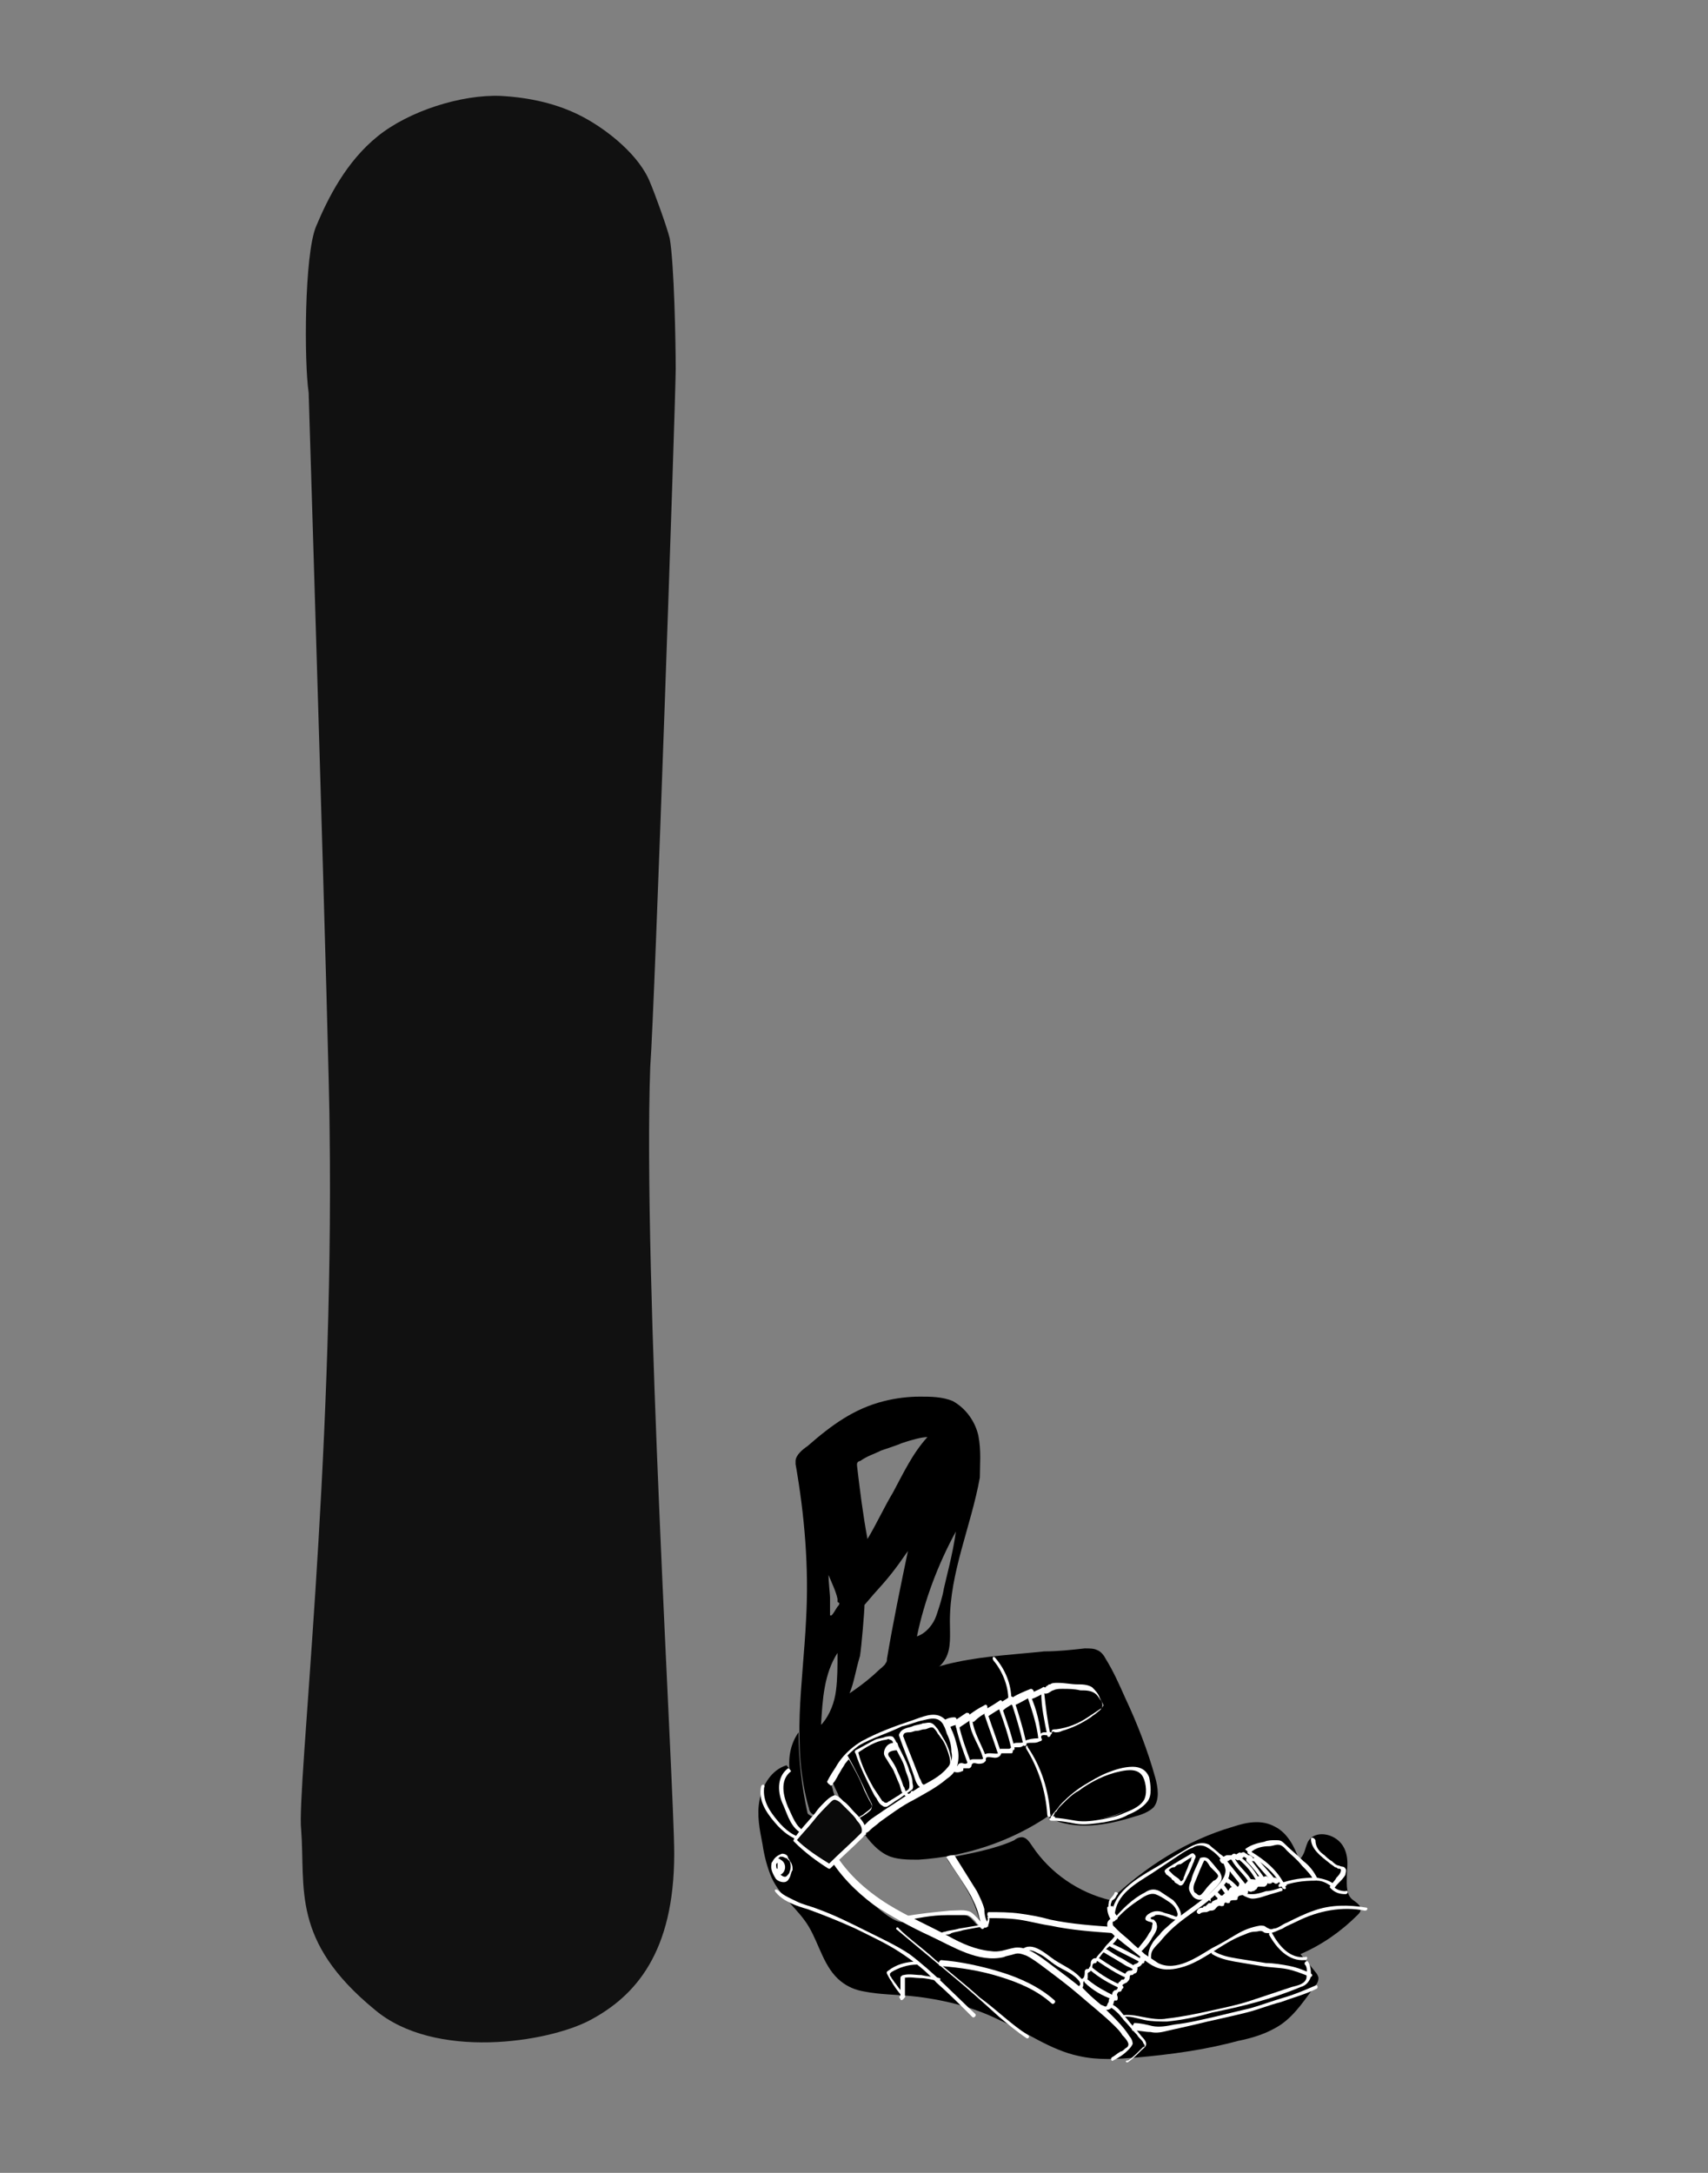 <?xml version="1.0" encoding="utf-8"?>
<!-- Generator: Adobe Illustrator 27.8.0, SVG Export Plug-In . SVG Version: 6.00 Build 0)  -->
<svg version="1.1" xmlns="http://www.w3.org/2000/svg" xmlns:xlink="http://www.w3.org/1999/xlink" x="0px" y="0px"
	 viewBox="0 0 114 145" style="enable-background:new 0 0 114 145;" xml:space="preserve">
<rect x="0" y="0" width="114" height="145" fill="#808080" stroke="none"/>
<style type="text/css">
	.st0{fill:#FFFFFF;}
	.st1{fill:#0F0F0F;}
	.st2{fill:#0E0E0E;}
	.st3{fill:none;stroke:#FFFFFF;stroke-width:1.5;stroke-miterlimit:10;}
	.st4{fill:#111111;}
	.st5{fill:none;stroke:#FFFFFF;stroke-width:0.5;stroke-miterlimit:10;}
	.st6{fill:#FFFDFD;}
	.st7{fill:none;stroke:#FFFFFF;stroke-miterlimit:10;}
	.st8{fill:none;stroke:#0A0A0A;stroke-miterlimit:10;}
	.st9{fill:#0A0A0A;}
	.st10{stroke:#FFFFFF;stroke-miterlimit:10;}
	.st11{display:none;}
	.st12{fill:#145178;}
	.st13{fill:#111110;}
	.st14{fill:#FFFFFD;}
	.st15{fill:#282525;}
	.st16{fill:#262626;}
</style>
<g id="RANDO">
	<g id="Calque_16">
	</g>
	<g id="Calque_14">
	</g>
	<g id="Calque_15">
	</g>
</g>
<g id="SKI_ALPIN">
</g>
<g id="SNOW">
	<g id="Calque_9">
	</g>
	<g id="Calque_12">
	</g>
	<g id="Calque_10">
	</g>
	<g>
		<path class="st4" d="M45.1,24.6c0-1.7-0.1-7-0.4-8.7c-0.2-0.8-1-3-1.3-3.7c-0.7-1.8-2.8-3.5-4.5-4.4c-1.7-0.9-3.6-1.3-5.5-1.4
			c-2.6-0.1-6.1,1-8.2,2.7c-2.1,1.7-3.3,4.1-4.1,6c-0.8,1.9-0.8,9.1-0.5,11.1c0,0,1.4,45.1,1.4,49.2c0.3,22.5-2.2,44-1.9,46.7
			c0.3,3.9-0.7,7.4,4.9,12c4,3.4,11.6,2.2,14.4,0.7c3-1.6,5.6-4.5,5.6-11.1c0-4.4-2.1-38.7-1.6-52.5C43.7,67.3,45.1,26.5,45.1,24.6z
			"/>
	</g>
	<g>
		<path d="M65.3,95.8c-0.2-0.9-0.8-1.8-1.7-2.3c-0.7-0.3-1.5-0.3-2.2-0.3c-0.8,0-1.6,0.1-2.4,0.3c-2,0.5-3.5,1.6-5.1,3
			c-0.3,0.2-0.8,0.6-0.8,1v0.2c0.6,3.4,0.9,6.9,0.7,10.4c-0.2,4.2-1,8.5,0.2,12.6c0,0.1,0.1,0.3,0.3,0.4c0.1,0,0.2,0,0.3-0.1
			c0.4-0.4,0.7-0.6,1-0.9c0.2-0.3,0.1-0.2,0-0.6c0-0.1-0.1-0.3-0.1-0.4c0-0.2,0.2-0.3,0.4-0.4c0.2-0.2,0.1-0.5,0.1-0.8
			c0.1-0.6,0.7-0.9,1.1-1.3c0.9-0.9,2.2-2.8,2.7-3.2c0.6-0.5,0.8-0.9,1.5-1.3c0.7-0.4,1.4-0.7,1.8-1.4c0.4-0.7,0.3-1.6,0.3-2.5
			c0-3.3,1.4-6.3,2-9.6C65.4,97.8,65.5,96.8,65.3,95.8z M55.8,112.8c-0.1,0.8-0.4,1.6-0.9,2.2l-0.1,0.1c0.1-1.7,0.2-3.4,1.1-4.8
			C55.9,111.2,55.9,112,55.8,112.8z M56,107.1c-0.2,0.2-0.3,0.5-0.5,0.7l-0.1,0c0-0.6,0-0.8,0-1.2c0-0.2-0.1-1-0.1-1.5
			c0.2,0.5,0.5,1.1,0.6,1.6c0,0.1,0,0.1,0,0.2C56.1,107,56,107,56,107.1z M57.2,97.7c0-0.1,0.1-0.2,0.2-0.2c0.6-0.4,0.8-0.4,1.4-0.7
			c0.3-0.1,1.2-0.4,1.4-0.5c0.6-0.2,1.3-0.4,1.7-0.4c-1,1.1-1.6,2.4-2.3,3.7c-0.6,1-1.1,2.1-1.7,3.1c-0.3-1.6-0.5-3.2-0.7-4.9
			C57.2,97.8,57.2,97.8,57.2,97.7z M59.2,110.7c0,0.1,0,0.2-0.1,0.3c0,0.1-0.4,0.4-0.5,0.5c-0.3,0.3-1,0.9-1.9,1.5
			c0.3-0.7,0.4-1.5,0.7-2.5c0.1-0.6,0.3-3,0.3-3.4l0.6-0.7c1-1.1,1.4-1.6,2.3-2.9C60.1,105.9,59.6,108.3,59.2,110.7z M63,106
			c-0.1,0.6-0.3,1.2-0.5,1.8c-0.2,0.6-0.7,1.2-1.3,1.4c0.5-2.4,1.4-4.8,2.6-7C63.6,103.7,63.1,105.5,63,106z"/>
	</g>
	<g>
		<path d="M53.3,115.6c-0.5,0.7-0.7,1.6-0.6,2.5c0,0.1,0,0.2,0,0.3c0,0.1,0,0.2-0.1,0.3c-0.3,0.9,0,1.9,0.5,2.7
			c0.1,0.2,0.3,0.8,0.5,0.8c0.2,0,1-0.5,1-0.7s-0.6-0.3-0.7-0.5C53.5,119.2,53.3,117.3,53.3,115.6"/>
	</g>
	<g>
		<path d="M55.6,119c0.2,0.5,0.3,0.6,0.4,0.9c0.1,0.1,1.2,1.7,1.3,1.9c0.5,0.8,1.1,1.6,1.9,2c0.6,0.3,1.4,0.3,2.1,0.3
			c3.1-0.2,6.2-1.2,8.8-3c1.2-0.9,2.4-1.9,3.7-2.6c0.6-0.3,1.3-0.5,1.9-0.2c0.5,0.4,0.6,1.2,0.2,1.8s-1,0.9-1.6,1.1
			c-1.1,0.3-2.4,0.3-3.5,0c-0.3-0.1-0.6-0.1-0.8,0.1c1.8,0.9,3.9,0.5,5.8-0.1c0.4-0.1,0.9-0.3,1.2-0.6c0.4-0.5,0.3-1.3,0.1-2
			c-0.5-1.8-1.2-3.6-2-5.3c-0.4-0.9-0.8-1.8-1.3-2.6c-0.1-0.2-0.3-0.5-0.6-0.6c-0.2-0.1-0.5-0.1-0.8-0.1c-0.9,0.1-1.8,0.2-2.7,0.2
			c-1.9,0.2-3.9,0.3-5.8,0.7c-1,0.2-2,0.5-2.9,1c-0.8,0.5-1.4,1.1-2.1,1.8c-0.6,0.6-1.1,1.2-1.6,1.9c-0.2,0.3-0.4,0.7-0.6,0.9
			c-0.2,0.2-0.3,0.2-0.4,0.3c-0.2,0.2-0.6,0.4-0.7,0.7c-0.2,0.5-0.5,1.4-0.7,1.9"/>
	</g>
	<path class="st0" d="M55.6,119c0.1-1,0.9-1.9,1.7-2.5c0.5-0.3,1-0.5,1.5-0.7c0.5-0.2,1-0.4,1.4-0.6c0.5-0.1,0.9-0.3,1.4-0.4
		c0.4-0.1,0.8-0.2,1.1,0c0.3,0.2,0.4,0.6,0.5,0.9c0.2,0.4,0.3,0.8,0.3,1.2c0.1,0.4,0,0.8-0.3,1.1c-0.5,0.6-1.2,0.9-1.9,1.3
		c-0.8,0.5-1.5,1-2.3,1.5c-0.4,0.3-0.8,0.5-1.1,0.8c-0.1,0.1-0.1,0.1-0.2,0.2c-0.1,0.1-0.2,0.1-0.3,0c-0.2-0.1-0.3-0.3-0.4-0.5
		c0,0.1,0,0.1,0,0.2c0.4-0.2,0.8-0.4,1.1-0.7c0.1-0.1,0.1-0.3,0.1-0.4c-0.1-0.2-0.2-0.4-0.3-0.6c-0.4-0.9-0.8-1.7-1.3-2.6
		c0,0-0.1-0.1-0.1-0.1c-0.3,0.1-0.5,0.5-0.7,0.8c-0.2,0.3-0.4,0.6-0.6,1C55.3,119.1,55.5,119.2,55.6,119c0.2-0.2,0.3-0.5,0.5-0.8
		c0.1-0.2,0.2-0.3,0.3-0.5c0.1-0.1,0.2-0.3,0.3-0.3c0,0-0.1,0-0.1-0.1c0.4,0.7,0.8,1.4,1.1,2.2c0.1,0.2,0.2,0.4,0.3,0.6
		c0.1,0.2,0.3,0.4,0.1,0.6c-0.1,0.1-0.4,0.3-0.5,0.4c-0.2,0.1-0.3,0.2-0.5,0.3c-0.1,0-0.1,0.1,0,0.2c0.1,0.2,0.2,0.3,0.3,0.4
		c0.1,0.1,0.2,0.2,0.4,0.3c0.1,0,0.2-0.1,0.3-0.2c0.2-0.2,0.4-0.3,0.6-0.5c0.7-0.5,1.5-1.1,2.3-1.5c0.7-0.4,1.5-0.8,2.2-1.4
		c0.3-0.2,0.6-0.5,0.7-0.9c0.1-0.4,0.1-0.8,0-1.2c-0.1-0.4-0.2-0.8-0.4-1.2c-0.1-0.3-0.3-0.6-0.6-0.8c-0.6-0.4-1.4,0-2,0.2
		c-1.2,0.4-2.3,0.8-3.4,1.4c-1,0.6-1.9,1.6-2.1,2.8C55.3,119.2,55.6,119.2,55.6,119L55.6,119z"/>
	<path class="st0" d="M57.1,117c0.3,0.9,0.7,1.7,1.1,2.5c0.1,0.2,0.2,0.4,0.3,0.5c0.1,0.2,0.2,0.4,0.4,0.5c0.1,0.1,0.3,0.1,0.4,0
		c0.2-0.1,0.4-0.3,0.6-0.4c0.2-0.1,0.4-0.3,0.6-0.4c0.1-0.1,0.3-0.2,0.4-0.3c0.1-0.2,0-0.3,0-0.5c0-0.2-0.1-0.5-0.2-0.7
		c-0.1-0.4-0.3-0.8-0.5-1.2c-0.1-0.2-0.2-0.4-0.3-0.6c-0.1-0.2-0.2-0.4-0.3-0.5c-0.2-0.1-0.4,0-0.5,0c-0.2,0.1-0.5,0.1-0.7,0.2
		c-0.4,0.2-0.9,0.5-1.3,0.7c-0.1,0.1,0,0.3,0.1,0.2c0.6-0.4,1.2-0.8,1.9-0.9c0.1,0,0.2-0.1,0.3,0c0.1,0,0.2,0.1,0.2,0.2
		c0.1,0.2,0.2,0.4,0.3,0.6c0.2,0.4,0.4,0.7,0.5,1.1c0.1,0.4,0.3,0.7,0.3,1.1c0,0.2,0,0.3-0.2,0.4c-0.2,0.1-0.4,0.2-0.5,0.3
		c-0.2,0.1-0.3,0.2-0.5,0.3c-0.1,0.1-0.2,0.1-0.3,0.2c-0.1,0-0.1,0-0.1,0c-0.1,0-0.1-0.1-0.2-0.1c-0.2-0.3-0.4-0.6-0.6-0.9
		c-0.4-0.7-0.8-1.5-1-2.3C57.3,116.8,57.1,116.9,57.1,117L57.1,117z"/>
	<path class="st0" d="M60,115.8c0.3,0.9,0.7,1.8,1,2.7c0.1,0.3,0.2,0.7,0.5,0.8c0.2,0,0.3-0.1,0.5-0.1c0.2-0.1,0.4-0.2,0.6-0.3
		c0.3-0.2,0.6-0.5,0.8-0.8c0.2-0.3,0.1-0.7,0-1.1c-0.1-0.4-0.3-0.8-0.5-1.1c-0.1-0.2-0.2-0.3-0.3-0.5c-0.1-0.1-0.2-0.3-0.4-0.4
		c-0.2-0.1-0.4,0-0.6,0c-0.2,0.1-0.5,0.1-0.7,0.2C60.7,115.3,60.1,115.3,60,115.8c0,0.1,0.2,0.1,0.3,0c0-0.2,0.3-0.2,0.4-0.2
		c0.2,0,0.3-0.1,0.5-0.1c0.2,0,0.3-0.1,0.5-0.1c0.2,0,0.4-0.2,0.6-0.1c0.1,0.1,0.2,0.2,0.3,0.4c0.1,0.1,0.2,0.3,0.3,0.4
		c0.2,0.3,0.3,0.6,0.4,0.9c0.1,0.3,0.2,0.7,0,1c-0.2,0.3-0.5,0.5-0.7,0.7c-0.1,0.1-0.2,0.2-0.4,0.2c-0.1,0.1-0.3,0.2-0.5,0.2
		c-0.2,0-0.2-0.3-0.3-0.4c-0.1-0.2-0.1-0.3-0.2-0.5c-0.3-0.8-0.6-1.5-0.9-2.3C60.2,115.6,60,115.6,60,115.8L60,115.8z"/>
	<path class="st0" d="M63.3,115.3c0.2-0.1,0.4-0.2,0.7-0.2c0-0.1-0.1-0.1-0.1-0.2c-0.1,0.1-0.1,0.2-0.1,0.3c0,0.1,0.1,0.2,0.2,0.1
		c0.3-0.2,0.6-0.4,0.9-0.6c-0.1,0-0.1,0-0.2-0.1c0,0.1,0,0.1,0.1,0.2c0,0.1,0.1,0.1,0.2,0.1c0.3-0.3,0.6-0.5,1-0.7
		c-0.1,0-0.1-0.1-0.2-0.1c0,0.1,0,0.2,0,0.3c0,0.1,0.1,0.2,0.2,0.1c0.3-0.2,0.6-0.4,1-0.6c-0.1,0-0.1-0.1-0.2-0.1c0,0.1,0,0.1,0,0.2
		c0,0.1,0.1,0.2,0.2,0.1c0.2-0.2,0.5-0.3,0.7-0.5c-0.1,0-0.1,0-0.2-0.1c0,0.1,0,0.1,0,0.2c0,0.1,0.1,0.1,0.2,0.1
		c0.5-0.2,0.9-0.5,1.4-0.7c-0.1-0.1-0.1-0.1-0.2-0.2c0,0.1-0.1,0.2-0.2,0.3c-0.1,0.1,0,0.3,0.1,0.2c0.3-0.1,0.7-0.3,1-0.5
		c0-0.1-0.1-0.1-0.1-0.2c-0.2,0.1-0.1,0.4,0.2,0.3c0.1,0,0.3-0.2,0.4-0.2c0.2-0.1,0.4-0.1,0.6-0.1c0.4,0,0.8,0,1.2,0.1
		c0.4,0,0.8,0,1.1,0.3c0.1,0.1,0.2,0.3,0.3,0.4c0,0.1,0.1,0.1,0.1,0.2c0.1,0.1,0,0.2-0.1,0.3c-0.3,0.2-0.6,0.4-0.9,0.6
		c-0.6,0.4-1.3,0.7-2.1,0.8c-0.1,0-0.3,0-0.3,0.1c0,0.1,0,0.1-0.2,0.1c-0.1,0-0.2,0-0.3,0c-0.3,0-0.4,0.3-0.3,0.6
		c0-0.1,0.1-0.1,0.1-0.2c-0.3,0-0.6,0-0.9,0.1c-0.1,0-0.2,0.1-0.2,0.1c-0.1,0.1-0.2,0.1-0.4,0.1c-0.2,0-0.4,0-0.5,0.2
		c0,0,0,0.1,0,0.1c-0.1,0.1-0.1,0.1-0.2,0.1c-0.2,0-0.3,0-0.5,0c-0.1,0-0.1,0.1-0.1,0.2c0.1,0.2-0.5,0.1-0.6,0.1
		c-0.1,0-0.3,0-0.4,0.1c-0.1,0.1,0,0.3-0.2,0.3c-0.1,0-0.3,0-0.5,0c-0.1,0-0.2,0-0.3,0.1c0,0-0.1,0.1-0.1,0.1
		c-0.1,0.1-0.1,0.1-0.2,0.1c-0.1,0-0.2-0.1-0.4,0c-0.1,0.1-0.1,0.2-0.1,0.3c0-0.1,0.1-0.1,0.1-0.2c-0.2,0.1-0.3,0.1-0.5,0
		c0,0.1,0,0.1,0.1,0.2C64.2,117.2,63.7,116.1,63.3,115.3c0,0,0,0.1,0,0.1C63.3,115.4,63.3,115.3,63.3,115.3c0.2-0.1,0-0.3-0.1-0.2
		c0,0-0.1,0.1-0.1,0.1c0,0,0,0.1,0,0.1c0.4,0.8,0.9,1.8,0.4,2.7c0,0.1,0,0.2,0.1,0.2c0.2,0.1,0.4,0.1,0.6,0c0.1,0,0.1-0.1,0.1-0.2
		c0,0,0.2,0,0.2,0c0.1,0,0.1,0,0.2,0c0.2-0.1,0.1-0.2,0.2-0.3c0.1-0.1,0.3,0,0.4,0c0.1,0,0.3,0,0.4-0.1c0,0,0.1-0.1,0.1-0.1
		c0-0.1,0-0.1,0-0.2c0.1-0.1,0.5,0,0.6,0c0.3,0,0.5-0.2,0.4-0.5c0,0.1-0.1,0.1-0.1,0.2c0.2,0,0.3,0,0.5,0c0.1,0,0.2,0,0.3,0
		c0.1,0,0.1-0.1,0.1-0.2c0-0.1,0-0.1,0.1-0.2c0.1,0,0.1,0,0.2,0c0.2,0,0.3,0,0.5-0.2c0.1-0.1,0.3-0.1,0.5-0.1c0.2,0,0.3,0,0.5-0.1
		c0.1,0,0.2-0.1,0.1-0.2c-0.1-0.3,0.3-0.2,0.4-0.2c0.1,0,0.2,0,0.3-0.1c0,0,0-0.1,0-0.1c0.1-0.1,0.2,0,0.2,0c0.2,0,0.3,0,0.5-0.1
		c0.7-0.2,1.3-0.5,1.9-0.9c0.1-0.1,0.3-0.2,0.4-0.3c0.1-0.1,0.3-0.2,0.3-0.3c0.2-0.2,0-0.5-0.1-0.7c-0.1-0.3-0.3-0.5-0.5-0.7
		c-0.3-0.2-0.7-0.2-1-0.2c-0.4,0-0.8-0.1-1.3-0.1c-0.2,0-0.4,0-0.5,0.1c-0.1,0-0.1,0-0.2,0.1c0,0-0.1,0-0.1,0.1c0,0,0,0-0.1,0
		c-0.1,0-0.1,0.1,0,0.2c0.1-0.1,0-0.3-0.1-0.2c-0.3,0.2-0.7,0.3-1,0.5c0,0.1,0.1,0.1,0.1,0.2c0.1-0.1,0.2-0.2,0.3-0.4
		c0-0.1-0.1-0.2-0.2-0.2c-0.5,0.2-1,0.4-1.4,0.7c0.1,0,0.1,0,0.2,0.1c0-0.1,0-0.1,0-0.2c0-0.1-0.1-0.1-0.2-0.1
		c-0.2,0.2-0.5,0.3-0.7,0.5c0.1,0,0.1,0.1,0.2,0.1c0-0.1,0-0.1,0-0.2c0-0.1-0.1-0.2-0.2-0.1c-0.3,0.2-0.6,0.4-1,0.6
		c0.1,0,0.1,0.1,0.2,0.1c0-0.1,0-0.2,0-0.3c0-0.1-0.1-0.2-0.2-0.1c-0.4,0.2-0.7,0.4-1.1,0.7c0.1,0,0.1,0,0.2,0.1
		c0-0.1,0-0.1-0.1-0.2c0-0.1-0.1-0.1-0.2-0.1c-0.3,0.2-0.6,0.4-0.9,0.6c0.1,0,0.1,0.1,0.2,0.1c0-0.1,0-0.1,0-0.2
		c0.1-0.1,0-0.2-0.1-0.2c-0.3,0-0.6,0.1-0.8,0.3C63,115.2,63.1,115.4,63.3,115.3L63.3,115.3z"/>
	<path class="st0" d="M66.3,110.8c0.6,0.7,1,1.7,1,2.6c0,0.2,0.2,0.2,0.2,0c0-1-0.4-2-1.1-2.8C66.3,110.5,66.2,110.6,66.3,110.8
		L66.3,110.8z"/>
	<path class="st0" d="M68.5,116.7c0.8,1.3,1.3,2.8,1.4,4.4c0,0.2,0.3,0.2,0.2,0c-0.1-1.6-0.6-3.2-1.5-4.5
		C68.6,116.4,68.4,116.5,68.5,116.7L68.5,116.7z"/>
	<g>
		<path d="M52.5,117.8c-1,0.3-1.6,1.3-1.8,2.3c-0.2,1,0,2,0.2,3c0.1,0.7,0.3,1.5,0.6,2.2c0.6,1.3,1.8,2.1,2.5,3.3
			c0.7,1.2,1,2.7,2.1,3.6c0.5,0.4,1,0.6,1.6,0.7c1,0.2,2.1,0.2,3.1,0.3c2,0.2,4.1,0.7,5.9,1.6c1.8,0.8,3.4,2,5.3,2.4
			c1.3,0.3,2.6,0.2,3.9,0.1c2.2-0.2,4.5-0.5,6.7-1.1c1-0.2,2-0.5,2.9-1.1c1-0.7,1.6-1.7,2.3-2.6c0.1-0.1,0.2-0.3,0.2-0.5
			c0-0.1-0.1-0.3-0.2-0.4c-0.3-0.4-0.7-0.8-1-1.2c1.4-0.6,2.7-1.5,3.8-2.6c0.1-0.1,0.2-0.2,0.2-0.3c0.1-0.4-0.4-0.6-0.6-0.8
			c-0.4-0.4-0.3-1.1-0.3-1.8c0.1-0.8,0-1.6-0.6-2.1s-1.6-0.6-2,0.1c-0.2,0.4-0.2,0.9-0.6,1.2c-0.3-0.9-0.8-1.8-1.6-2.2
			c-0.9-0.5-1.9-0.3-2.8,0c-3.1,0.9-5.9,2.7-8.2,4.9c-2.1-0.5-4-1.8-5.2-3.6c-0.2-0.3-0.4-0.6-0.7-0.6c-0.2,0-0.4,0.1-0.5,0.2
			c-1.3,0.6-3,0.9-4.5,1.2c-0.1,0,1.1,1.5,1.7,2.8c0.5,1.1,0.6,1.9,0.6,1.9c-0.2-0.1-0.5-0.5-0.7-0.7c-0.4-0.3-0.7-0.3-1.3-0.3
			c-1.4,0-3,0.4-3.1,0.5c-0.7,0.5-3.2-2.2-3.7-2.6c-0.4-0.4-0.7-1-1.6-1.7c-0.8,0.1-1.3-0.8-1.5-1.5c-0.3-0.7-0.3-1.5-0.3-2.3
			C53.2,119.2,53,118.4,52.5,117.8"/>
	</g>
	<path class="st0" d="M52.2,123.7c-0.3,0.1-0.6,0.3-0.7,0.7c-0.1,0.3,0.1,0.7,0.3,1c0.1,0.1,0.3,0.2,0.5,0.2c0.2,0,0.3-0.1,0.4-0.3
		c0.1-0.2,0.1-0.4,0.2-0.5c0-0.2,0-0.3-0.1-0.5c-0.1-0.1-0.1-0.2-0.2-0.3C52.6,123.8,52.4,123.7,52.2,123.7c-0.1,0-0.1,0.3,0,0.2
		c0.1,0,0.2,0.1,0.3,0.1c0.1,0.1,0.1,0.1,0.2,0.2c0.1,0.2,0.1,0.5,0,0.7c0,0.1-0.1,0.2-0.2,0.3c-0.1,0.1-0.3,0-0.4-0.1
		c-0.2-0.2-0.3-0.4-0.3-0.7c0-0.3,0.2-0.5,0.5-0.6C52.4,123.9,52.4,123.7,52.2,123.7L52.2,123.7z"/>
	<path class="st0" d="M51.8,124.4C51.8,124.4,51.8,124.4,51.8,124.4C51.8,124.4,51.8,124.4,51.8,124.4
		C51.8,124.4,51.8,124.4,51.8,124.4c0.1-0.1,0.1-0.1,0.1-0.1c0,0,0,0,0,0c0,0,0,0,0,0c0,0,0,0,0,0c0,0,0,0,0,0c0,0,0,0,0,0
		c0,0,0,0,0,0c0,0,0,0,0,0c0,0,0,0,0,0c0,0,0,0,0,0c0,0,0,0,0,0c0,0,0,0,0,0c0,0,0,0,0,0c0,0,0,0,0,0c0,0,0,0,0,0c0,0,0,0,0,0
		c0,0,0,0,0,0c0,0,0,0,0,0c0,0,0,0,0,0c0,0,0,0,0,0c0,0,0,0,0,0c0,0,0,0,0,0.1c0,0,0,0,0,0c0,0,0,0,0,0c0,0,0,0,0,0.1c0,0,0,0,0,0
		c0,0,0,0,0,0c0,0,0,0,0,0.1c0,0,0,0,0,0c0,0,0,0,0,0c0,0,0,0,0,0.1c0,0,0,0,0,0c0,0,0,0,0,0c0,0,0,0,0,0c0,0,0,0,0,0c0,0,0,0,0,0
		c0,0,0,0,0,0c0,0,0,0,0,0c0,0,0,0,0,0c0,0,0,0,0,0c0,0,0,0,0,0c0,0,0,0,0,0c0,0,0,0-0.1,0c0,0,0,0,0,0c0,0,0,0,0,0c0,0,0,0,0,0
		c0,0,0,0,0,0c0,0,0,0,0,0c0,0,0,0,0,0c0,0,0,0,0,0c0,0,0,0,0,0c0,0,0,0,0,0c0,0,0,0,0,0c0,0,0,0,0,0c0,0,0,0,0,0c0,0,0,0,0,0
		c0,0,0,0,0-0.1c0,0,0,0,0-0.1C51.8,124.5,51.8,124.5,51.8,124.4C51.8,124.5,51.8,124.5,51.8,124.4c0,0,0-0.1,0.1-0.1
		c0-0.1,0-0.1-0.1-0.2c-0.1,0-0.1,0-0.2,0.1c0,0.2-0.1,0.5,0,0.7c0.1,0.2,0.3,0.3,0.5,0.2c0.2-0.1,0.3-0.3,0.3-0.5
		c0-0.2-0.1-0.4-0.3-0.5c-0.1-0.1-0.2-0.1-0.3,0c-0.1,0-0.2,0.1-0.3,0.2c0,0.1,0,0.1,0,0.2C51.7,124.5,51.7,124.5,51.8,124.4
		L51.8,124.4z"/>
	<path class="st0" d="M60.1,132c0,0.2,0,0.4,0,0.6c0,0.1,0,0.2,0,0.3c0,0.1,0,0.1,0,0.2c0,0,0,0.1,0,0.1c0,0,0,0,0,0
		c-0.1,0-0.1,0.1,0,0.2c0,0.1,0.1,0.1,0.2,0c0.1-0.1,0.1-0.2,0.1-0.3c0-0.1,0-0.2,0-0.4c0-0.2,0-0.5,0-0.7
		C60.3,131.8,60.1,131.8,60.1,132L60.1,132z"/>
	<path class="st0" d="M60.3,132c0.4-0.1,0.8,0,1.1,0c0.4,0,0.8,0.1,1.2,0.2c0.2,0,0.2-0.2,0.1-0.2c-0.4-0.1-0.8-0.1-1.2-0.2
		c-0.4,0-0.8-0.1-1.2,0C60.1,131.8,60.2,132.1,60.3,132L60.3,132z"/>
	<path class="st0" d="M60.4,133.2c-0.2-0.3-0.4-0.5-0.6-0.8c-0.1-0.1-0.2-0.3-0.3-0.4c0-0.1-0.1-0.1-0.1-0.2c0,0,0,0,0-0.1
		c0,0,0,0,0,0c0,0,0.1-0.1,0.1-0.1c0.5-0.3,1.1-0.5,1.7-0.5c0.2,0,0.2-0.2,0-0.2c-0.7,0-1.4,0.2-1.9,0.6c-0.2,0.1-0.1,0.2,0,0.4
		c0.1,0.2,0.2,0.3,0.3,0.5c0.2,0.3,0.4,0.6,0.7,0.9C60.2,133.4,60.5,133.3,60.4,133.2L60.4,133.2z"/>
	<path class="st0" d="M62.8,131.2c1.3,0.1,2.6,0.3,3.9,0.7c1.3,0.4,2.5,0.9,3.5,1.8c0.1,0.1,0.3-0.1,0.2-0.2c-1-0.9-2.3-1.5-3.6-1.9
		c-1.3-0.4-2.7-0.7-4-0.8C62.6,130.9,62.6,131.2,62.8,131.2L62.8,131.2z"/>
	<path class="st0" d="M51.8,126.3c0.5,0.6,1.4,0.9,2.1,1.1c1.1,0.4,2.1,0.8,3.2,1.3c1,0.5,2.1,1,3,1.6c0.9,0.6,1.7,1.2,2.4,2
		c0.8,0.7,1.6,1.5,2.4,2.3c0.1,0.1,0.3-0.1,0.2-0.2c-1.4-1.3-2.8-2.8-4.4-4c-0.9-0.6-2-1.1-3-1.6c-1-0.5-2-1-3.1-1.4
		c-0.5-0.2-1-0.3-1.4-0.5c-0.4-0.2-0.9-0.4-1.2-0.7C51.8,126,51.6,126.1,51.8,126.3L51.8,126.3z"/>
	<path class="st0" d="M59.9,128.8c1.2,1,2.4,2,3.6,3c1.1,0.9,2.2,1.9,3.2,2.8c0.6,0.5,1.2,1,1.8,1.4c0.1,0.1,0.3-0.1,0.1-0.2
		c-1.1-0.7-2.1-1.7-3.2-2.5c-1.1-1-2.3-1.9-3.4-2.9c-0.7-0.6-1.4-1.1-2-1.7C59.9,128.5,59.7,128.7,59.9,128.8L59.9,128.8z"/>
	<path class="st0" d="M73.9,127.3c0,0.3,0.1,0.6,0.3,0.9c0-0.1,0-0.1,0.1-0.2c-0.2,0-0.4,0.2-0.4,0.4c0,0.3,0.1,0.5,0.3,0.6
		c0.5,0.5,1.1,0.9,1.7,1.4c0.5,0.4,1,0.9,1.7,1c0.6,0.1,1.3-0.1,1.8-0.3c1.2-0.5,2.2-1.4,3.4-1.9c0.3-0.1,0.6-0.3,1-0.3
		c0.2,0,0.3-0.1,0.5,0c0.1,0.1,0.2,0.1,0.4,0.1c0.3,0,0.6-0.2,0.9-0.3c0.3-0.2,0.6-0.3,1-0.5c1.4-0.7,3-1,4.5-0.7
		c0.2,0,0.2-0.2,0.1-0.2c-1.2-0.2-2.4-0.2-3.5,0.2c-0.6,0.2-1.2,0.5-1.8,0.8c-0.3,0.1-0.6,0.4-0.9,0.4c-0.2,0.1-0.3,0-0.5-0.1
		c-0.1-0.1-0.2-0.1-0.4-0.1c-0.6,0.1-1.1,0.3-1.6,0.6c-0.5,0.3-1,0.6-1.6,0.9c-1,0.6-2.4,1.6-3.6,1c-0.3-0.2-0.6-0.4-0.9-0.6
		c-0.3-0.3-0.6-0.5-0.9-0.8c-0.3-0.3-0.6-0.5-0.9-0.8c-0.1-0.1-0.2-0.2-0.3-0.3c-0.1-0.2,0-0.4,0.2-0.4c0.1,0,0.1-0.1,0.1-0.2
		c-0.2-0.2-0.3-0.4-0.3-0.7C74.2,127.2,73.9,127.2,73.9,127.3L73.9,127.3z"/>
	<path class="st0" d="M81.7,124.3C81.7,124.3,81.8,124.3,81.7,124.3c0.1,0,0.1-0.1,0.2-0.1c0.1,0,0.2-0.1,0.2-0.1c0,0,0,0,0,0
		c0,0,0.1,0,0.1,0c0.1,0,0.1,0,0.2,0c0.1,0,0-0.1,0.1,0c0.1,0,0.1,0.1,0.2,0c0.1,0,0.1-0.1,0.1-0.1c0,0,0-0.1,0-0.1
		c0,0-0.1,0.1-0.1,0.1c0,0,0.1,0,0.1,0c0.1,0,0.2,0,0.2-0.1c0,0,0.2,0.1,0.2,0.1c0,0,0.1,0,0.1,0c0.1,0,0.1,0,0.1,0.1
		c0.1,0.1,0.1,0.1,0.2,0.1c0,0,0.1,0,0.1,0c0,0,0.1,0,0.1,0c0.1,0.1,0.3-0.1,0.2-0.2c-0.1-0.1-0.2-0.1-0.3,0c-0.1,0-0.1,0-0.1-0.1
		c-0.1,0-0.1-0.1-0.2-0.1c-0.1,0-0.1,0-0.2-0.1c-0.1,0-0.1-0.1-0.2-0.1c-0.1,0-0.3,0.1-0.3,0.2c0.1,0,0.1-0.1,0.2-0.1
		c-0.1-0.1-0.2-0.1-0.3,0c-0.1,0-0.1,0.1-0.1,0.1c0,0,0,0.1,0,0.1c0,0,0.1-0.1,0.1-0.1c-0.1,0-0.1-0.1-0.2-0.1c-0.1,0-0.1,0-0.2,0.1
		c-0.1,0-0.1,0-0.2,0c0,0-0.1,0-0.1,0c-0.1,0-0.4,0.2-0.5,0.3C81.5,124.4,81.7,124.4,81.7,124.3L81.7,124.3z"/>
	<path class="st0" d="M83.3,123.7c0.9,0.6,1.8,1.2,2.3,2.3c0.1,0.1,0.3,0.1,0.2-0.1c-0.5-1.1-1.4-1.8-2.4-2.4
		C83.3,123.4,83.2,123.6,83.3,123.7L83.3,123.7z"/>
	<path class="st0" d="M83.5,123.6c0.3-0.3,0.8-0.4,1.2-0.4c0.2,0,0.4-0.1,0.6-0.1c0.3,0,0.5,0.3,0.6,0.4c0.3,0.3,0.7,0.6,1,1
		c0.3,0.3,0.6,0.6,0.8,1c0-0.1,0.1-0.1,0.1-0.2c-0.8,0-1.6,0.1-2.4,0.4c-0.1,0.1-0.1,0.3,0.1,0.2c0.7-0.3,1.5-0.4,2.3-0.4
		c0.1,0,0.1-0.1,0.1-0.2c-0.2-0.4-0.5-0.8-0.9-1.1c-0.4-0.4-0.9-0.8-1.3-1.2c-0.2-0.2-0.3-0.2-0.6-0.2c-0.2,0-0.5,0-0.7,0.1
		c-0.5,0.1-0.9,0.2-1.3,0.5C83.2,123.5,83.4,123.7,83.5,123.6L83.5,123.6z"/>
	<path class="st0" d="M85.5,125.5c-0.1,0-0.3-0.2-0.4-0.2c-0.1,0-0.2,0-0.3,0.1c0,0-0.1,0,0,0c0,0-0.1-0.1-0.1-0.1
		c-0.1,0-0.1-0.1-0.2-0.1c-0.1,0-0.3,0.1-0.3,0.2c0.1,0,0.1,0,0.2-0.1c-0.1,0-0.2-0.1-0.3-0.1c-0.1,0-0.2,0-0.2,0.1
		c0,0.2-0.2,0.1-0.4,0.1c-0.1,0-0.2,0-0.2,0.1c-0.1,0.1-0.2,0.3-0.3,0.2c-0.1,0-0.1-0.1-0.2-0.1c-0.1,0-0.1,0.1-0.1,0.2
		c-0.1,0.2-0.2,0.1-0.4,0.1c-0.2,0-0.4,0.3-0.3,0.5c0.1,0,0.1-0.1,0.2-0.1c-0.3,0-0.6,0-0.6,0.3c0.1,0,0.1-0.1,0.2-0.1
		c-0.3-0.1-0.6,0.1-0.6,0.4c0.1,0,0.1-0.1,0.2-0.1c-0.2-0.1-0.3,0-0.5,0.1c0,0,0,0.1-0.1,0.1c0,0,0,0,0,0c-0.1,0-0.2,0-0.2,0.1
		c-0.1,0-0.1,0.1-0.1,0.1c-0.1,0-0.2,0-0.2,0.1c-0.1,0-0.3,0-0.4,0.2c-0.1,0.1,0.1,0.3,0.2,0.2c0.1-0.1,0.3-0.1,0.4-0.1
		c0.1,0,0.2-0.1,0.3-0.1c0.1,0,0.2,0,0.3-0.1c0.1-0.1,0.2-0.3,0.4-0.2c0.1,0,0.2,0,0.2-0.1c0-0.1,0.1-0.2,0.2-0.1
		c0.1,0,0.2,0,0.2-0.1c0-0.1,0.2-0.1,0.3-0.1c0.1,0,0.2,0,0.2-0.1c0-0.3,0.4-0.2,0.6-0.3c0.1,0,0.1-0.1,0.1-0.2c0,0,0-0.1,0-0.1
		c0,0,0,0,0,0c0,0,0-0.1,0,0c0,0-0.1,0-0.1,0c0.1,0.1,0.3,0.2,0.4,0.1c0.1,0,0.1,0,0.2-0.1c0.1,0,0.1-0.2,0.2-0.2c0.1,0,0.2,0,0.2,0
		c0.1,0,0.1,0,0.2,0c0.2-0.1,0.2-0.2,0.2-0.4c-0.1,0-0.1,0.1-0.2,0.1c0.1,0,0.2,0.1,0.3,0.1c0.1,0,0.2,0,0.2-0.1
		c0-0.1,0.2,0.1,0.2,0.1c0,0,0.1,0,0.1,0c0.1,0,0.1-0.1,0.2-0.1c0.1,0,0.2,0.1,0.2,0.2c0.1,0.1,0.2,0.1,0.3,0
		C85.7,125.7,85.6,125.5,85.5,125.5L85.5,125.5z"/>
	<path class="st0" d="M82.6,126.1c0.1,0.2,0.3,0.3,0.4,0.4c0.2,0.1,0.4,0.2,0.6,0.2c0.3,0,0.6-0.1,0.9-0.2c0.3-0.1,0.7-0.2,1-0.3
		c0.2,0,0.1-0.3-0.1-0.2c-0.3,0.1-0.6,0.2-0.9,0.2c-0.3,0.1-0.6,0.2-0.9,0.2c-0.2,0-0.4,0-0.6-0.1c-0.1-0.1-0.3-0.2-0.4-0.3
		C82.8,125.8,82.6,125.9,82.6,126.1L82.6,126.1z"/>
	<path class="st0" d="M76.9,130.9c-0.1-0.1-0.1-0.5,0-0.7c0.1-0.2,0.3-0.4,0.5-0.6c0.4-0.5,0.8-0.9,1.3-1.3c1-0.8,2.1-1.4,2.9-2.4
		c0.4-0.4,0.6-0.9,0.4-1.5c-0.1-0.3-0.3-0.5-0.6-0.7c-0.2-0.2-0.5-0.4-0.7-0.6c-0.6-0.3-1.2,0.1-1.7,0.4c-0.7,0.4-1.3,0.8-2,1.2
		c-1.2,0.7-2.7,1.6-2.8,3.1c0,0.2,0.2,0.2,0.2,0c0.1-1.4,1.4-2.1,2.5-2.8c0.6-0.4,1.2-0.8,1.8-1.2c0.3-0.2,0.6-0.4,0.9-0.5
		c0.3-0.2,0.7-0.2,1,0c0.5,0.3,1.1,0.8,1.2,1.5c0,0.6-0.6,1.1-1,1.5c-0.9,0.8-1.9,1.4-2.7,2.1c-0.2,0.2-0.5,0.4-0.7,0.7
		c-0.2,0.2-0.4,0.4-0.5,0.6c-0.2,0.3-0.4,0.9-0.1,1.2C76.8,131.2,77,131,76.9,130.9L76.9,130.9z"/>
	<path class="st0" d="M74.4,128.2c0.5-0.6,1-1,1.6-1.4c0.3-0.2,0.7-0.5,1.1-0.4c0.3,0.1,0.6,0.3,0.9,0.5c0.3,0.2,0.5,0.4,0.6,0.8
		c0,0.1,0,0.2-0.1,0.2c-0.1,0-0.2-0.1-0.3-0.1c-0.2-0.1-0.4-0.1-0.6-0.2c-0.3-0.1-0.6-0.1-0.9,0.1c-0.2,0.1-0.4,0.4-0.1,0.5
		c0.2,0.1,0.4,0,0.3,0.3c0,0.2-0.1,0.4-0.2,0.5c-0.2,0.4-0.5,0.7-0.8,1.1c-0.1,0.1,0.1,0.3,0.2,0.2c0.3-0.3,0.6-0.6,0.8-1
		c0.2-0.3,0.4-0.6,0.3-0.9c0-0.1-0.1-0.2-0.2-0.3c0,0-0.2,0-0.2-0.1c0-0.1,0.3-0.1,0.3-0.2c0.5-0.1,0.9,0.2,1.3,0.3
		c0.3,0.1,0.5-0.2,0.4-0.5c-0.1-0.3-0.3-0.6-0.5-0.8c-0.3-0.2-0.6-0.4-0.9-0.6c-0.4-0.2-0.7-0.1-1,0.1c-0.8,0.4-1.5,1.1-2.1,1.8
		C74.1,128.1,74.2,128.3,74.4,128.2L74.4,128.2z"/>
	<path class="st0" d="M79.6,123.9C79.6,123.9,79.6,123.8,79.6,123.9C79.6,123.9,79.6,123.9,79.6,123.9c-0.1,0.1-0.1,0.1-0.1,0.2
		c0,0.1-0.1,0.2-0.1,0.2c-0.1,0.2-0.1,0.3-0.2,0.5c-0.1,0.2-0.1,0.3-0.2,0.5c0,0.1,0,0.1-0.1,0.2c-0.1,0.1-0.1,0-0.2-0.1
		c-0.1-0.1-0.3-0.2-0.4-0.3c-0.1-0.1-0.1-0.1-0.2-0.2c0,0-0.1-0.1-0.1-0.1c0,0,0,0,0,0c0,0.1,0,0.1,0,0c0,0,0,0,0,0
		c0.1-0.1,0.2-0.2,0.4-0.2c0.1-0.1,0.2-0.2,0.4-0.2C79.1,124.2,79.4,124,79.6,123.9c0.2-0.1,0.1-0.3-0.1-0.2c-0.3,0.2-0.7,0.4-1,0.6
		c-0.2,0.1-0.3,0.2-0.5,0.3c-0.1,0.1-0.4,0.2-0.2,0.4c0,0.1,0.1,0.1,0.2,0.2c0.1,0.1,0.2,0.1,0.2,0.2c0.1,0.1,0.2,0.1,0.2,0.2
		c0.1,0.1,0.2,0.1,0.3,0.2c0.2,0.1,0.3-0.1,0.4-0.3c0.1-0.2,0.2-0.4,0.3-0.6c0.1-0.2,0.2-0.5,0.3-0.7c0-0.1,0.1-0.2,0.1-0.3
		c0-0.1-0.1-0.2-0.2-0.2C79.5,123.6,79.5,123.9,79.6,123.9L79.6,123.9z"/>
	<path class="st0" d="M80.1,124c-0.2,0.5-0.5,1-0.6,1.5c-0.1,0.2-0.2,0.5-0.1,0.7c0.1,0.2,0.2,0.4,0.4,0.5c0.2,0.1,0.4,0.1,0.6,0
		c0.2-0.2,0.4-0.4,0.6-0.6c0.2-0.2,0.4-0.4,0.5-0.6c0.1-0.2,0-0.4-0.1-0.6c-0.2-0.2-0.4-0.5-0.6-0.7C80.6,123.9,80.3,123.9,80.1,124
		c-0.1,0.1,0.1,0.3,0.2,0.2c0.2-0.2,0.4,0.3,0.5,0.4c0.1,0.1,0.2,0.2,0.3,0.3c0.1,0.1,0.2,0.2,0.2,0.3c0,0.1-0.2,0.3-0.3,0.3
		c-0.1,0.1-0.2,0.2-0.3,0.3c-0.2,0.2-0.3,0.4-0.5,0.6c-0.1,0.1-0.2,0.1-0.3,0c-0.1-0.1-0.2-0.1-0.2-0.2c-0.1-0.2,0-0.5,0.1-0.7
		c0.2-0.5,0.4-1,0.6-1.4C80.4,124,80.2,123.9,80.1,124L80.1,124z"/>
	<path class="st0" d="M74.4,129.2c-0.2,0.3-0.5,0.5-0.7,0.8c-0.2,0.3-0.5,0.5-0.6,0.8c0,0,0.1,0,0.1-0.1c-0.2-0.1-0.4,0.1-0.4,0.3
		c0,0.1,0,0.2-0.1,0.3c0,0.1-0.1,0.1-0.2,0.1c-0.1,0.1-0.1,0.1-0.1,0.2c0,0.1,0,0.3-0.1,0.4c-0.1,0.1-0.1,0-0.2,0.1
		c-0.1,0.1,0,0.2,0,0.3c0,0.1-0.1,0.1-0.1,0.2c0,0.1,0.1,0.2,0.2,0.3c0.1,0.1,0.3,0.2,0.4,0.4c0.2,0.2,0.4,0.5,0.7,0.6
		c0.2,0.1,0.4,0.3,0.7,0.2c0.3-0.1,0.3-0.4,0.4-0.7c0,0-0.1,0.1-0.1,0.1c0.1,0,0.1,0,0.2,0c0.1,0,0.1-0.1,0.1-0.2
		c0-0.1-0.1-0.2,0-0.3c0-0.1,0.2-0.1,0.2-0.1c0.1-0.1,0.1-0.2,0.1-0.3c0-0.2,0.1-0.2,0.3-0.3c0.1-0.1,0.2-0.2,0.2-0.3
		c0-0.1,0-0.2,0.1-0.2c0.1,0,0.1,0,0.2-0.1c0.1,0,0.2-0.1,0.2-0.2c0-0.1,0-0.2,0-0.2c0,0,0.2-0.1,0.2-0.1c0,0,0.1-0.1,0.1-0.1
		c0,0,0.1-0.2,0.1-0.2c0.1,0,0.2-0.1,0.1-0.2c0,0-0.1-0.1-0.1-0.1c-0.1-0.1-0.3,0-0.2,0.1c0,0,0.1,0.1,0.1,0.1
		c0-0.1,0.1-0.1,0.1-0.2c-0.2,0-0.2,0.1-0.3,0.3c-0.1,0.2-0.3,0.1-0.4,0.3c0,0.1,0,0.2,0,0.2c0,0.1-0.1,0.1-0.2,0.1
		c-0.1,0-0.3,0.1-0.3,0.3c0,0.1,0,0.2-0.1,0.3c-0.1,0-0.2,0-0.2,0.1c-0.2,0.1-0.2,0.2-0.2,0.4c0,0.1,0,0.1-0.1,0.2
		c-0.1,0-0.1,0-0.2,0.1c-0.1,0.1-0.1,0.4,0,0.5c0-0.1,0.1-0.1,0.1-0.2c-0.1,0-0.2,0-0.3,0.1c-0.1,0.1-0.1,0.2-0.1,0.3
		c-0.1,0.1-0.1,0.3-0.2,0.3c-0.1,0-0.2-0.1-0.3-0.1c-0.2-0.1-0.4-0.3-0.6-0.5c-0.2-0.2-0.4-0.4-0.6-0.6c-0.1-0.1,0-0.1,0-0.2
		c0-0.1,0-0.2,0-0.2c0-0.1,0.1-0.1,0.2-0.1c0-0.1,0.1-0.1,0.1-0.2c0-0.1,0-0.2,0-0.3c0-0.1,0.2-0.1,0.2-0.2c0.1-0.1,0.1-0.1,0.1-0.2
		c0-0.1,0-0.3,0.2-0.3c0,0,0.1,0,0.1-0.1c0.2-0.3,0.4-0.6,0.7-0.9c0.1-0.1,0.3-0.2,0.4-0.3c0.1-0.1,0.2-0.2,0.3-0.4
		C74.7,129.2,74.5,129,74.4,129.2L74.4,129.2z"/>
	<path class="st0" d="M74.9,134.6c0.5-0.1,1,0.1,1.5,0.2c0.5,0.1,1,0.1,1.5,0.1c1-0.1,2-0.3,3-0.6c2-0.4,4-0.9,5.9-1.7
		c0.4-0.1,0.6-0.4,0.7-0.7c0-0.3,0-0.7-0.2-1c-0.1-0.1-0.3,0.1-0.2,0.2c0.2,0.2,0.1,0.6,0.1,0.9c-0.1,0.4-0.6,0.5-1,0.6
		c-0.9,0.3-1.8,0.6-2.7,0.9c-0.9,0.3-1.9,0.5-2.8,0.7c-0.9,0.2-1.9,0.4-2.8,0.5c-0.5,0.1-1.1,0-1.6-0.1c-0.5-0.1-1-0.2-1.5-0.1
		C74.8,134.4,74.8,134.7,74.9,134.6L74.9,134.6z"/>
	<path class="st0" d="M75.7,135.5c0.4,0,0.7,0.1,1.1,0.1c0.4,0.1,0.8,0,1.2-0.1c0.9-0.2,1.8-0.4,2.6-0.6c0.9-0.2,1.8-0.4,2.6-0.6
		c0.8-0.2,1.5-0.5,2.3-0.7c0.8-0.3,1.6-0.5,2.4-0.9c0.1-0.1,0-0.3-0.1-0.2c-0.7,0.3-1.4,0.6-2.1,0.8c-0.7,0.2-1.5,0.5-2.2,0.7
		c-0.8,0.2-1.7,0.4-2.5,0.6c-0.9,0.2-1.7,0.4-2.6,0.5c-0.5,0.1-1,0.2-1.5,0.1c-0.4-0.1-0.8-0.2-1.2-0.2
		C75.5,135.3,75.5,135.6,75.7,135.5L75.7,135.5z"/>
	<path class="st0" d="M80.9,130.4c0.5,0.3,1,0.4,1.5,0.5c0.6,0.1,1.2,0.2,1.8,0.3c0.6,0.1,1.2,0.1,1.7,0.2c0.5,0.1,1,0.3,1.5,0.5
		c0.1,0.1,0.3-0.1,0.1-0.2c-0.4-0.2-0.9-0.4-1.4-0.5c-0.5-0.1-1.1-0.2-1.6-0.2c-0.6-0.1-1.3-0.2-1.9-0.3c-0.6-0.1-1.1-0.2-1.6-0.5
		C80.9,130.1,80.8,130.3,80.9,130.4L80.9,130.4z"/>
	<path class="st0" d="M84.7,129.1c0.5,0.9,1.3,1.8,2.4,1.7c0.2,0,0.2-0.3,0-0.2c-1,0.1-1.7-0.7-2.2-1.6
		C84.9,128.8,84.7,128.9,84.7,129.1L84.7,129.1z"/>
	<path class="st0" d="M87.5,122.7c0,0.7,0.7,1.2,1.2,1.6c0.1,0.1,0.3,0.2,0.4,0.3c0.1,0,0.2,0.1,0.2,0.1c0.1,0,0.2,0,0.2,0.1
		c0,0.2-0.2,0.4-0.3,0.5c-0.1,0.2-0.3,0.4-0.4,0.5c0,0.1-0.1,0.1,0,0.2c0.3,0.3,0.6,0.4,1,0.4c0.2,0,0.2-0.3,0-0.2
		c-0.3,0-0.6-0.1-0.8-0.3c0,0.1,0,0.1,0,0.2c0.1-0.2,0.3-0.4,0.4-0.5c0.1-0.1,0.3-0.3,0.4-0.5c0-0.1,0.1-0.3,0-0.4
		c-0.1-0.2-0.3-0.1-0.4-0.2c-0.2,0-0.4-0.2-0.5-0.3c-0.2-0.1-0.4-0.3-0.5-0.4c-0.3-0.2-0.6-0.5-0.6-1
		C87.7,122.6,87.5,122.6,87.5,122.7L87.5,122.7z"/>
	<path class="st0" d="M89.1,125.8c-0.3-0.3-0.7-0.4-1.2-0.5c-0.1,0-0.1,0.1-0.1,0.1c0,0.1,0.1,0.1,0.1,0.1c0.4,0,0.7,0.2,1,0.4
		c0.1,0,0.1,0.1,0.2,0C89.1,125.9,89.1,125.9,89.1,125.8L89.1,125.8z"/>
	<path class="st0" d="M63.2,124c0.5,0.8,1.1,1.6,1.6,2.5c0.2,0.4,0.4,0.8,0.5,1.2c0.1,0.3,0.1,0.7,0.4,0.9c0.1,0.1,0.1,0,0.2,0
		c0.1-0.2,0.2-0.5,0.1-0.8c0,0.1-0.1,0.1-0.1,0.2c0.7,0,1.4,0,2.1,0.1c0.7,0.1,1.4,0.3,2.1,0.4c1.4,0.3,2.8,0.4,4.2,0.5
		c0.1,0,0.1-0.1,0.1-0.2c-0.1-0.2-0.3-0.6,0-0.7c0.1,0,0.1-0.1,0.1-0.2c-0.2-0.3-0.5-0.6-0.3-1c0-0.1,0.1-0.1,0.2-0.2
		c0.1-0.1,0.1-0.2,0.2-0.3c0.1-0.1-0.2-0.2-0.2-0.1c-0.1,0.3-0.4,0.4-0.4,0.7c-0.1,0.4,0.2,0.7,0.4,1c0-0.1,0-0.1,0.1-0.2
		c-0.5,0.1-0.3,0.7-0.2,1c0-0.1,0.1-0.1,0.1-0.2c-1.4-0.1-2.9-0.2-4.3-0.5c-0.7-0.2-1.3-0.3-2-0.4c-0.7-0.1-1.4-0.1-2.1-0.1
		c-0.1,0-0.1,0.1-0.1,0.2c0.1,0.2,0,0.4-0.1,0.6c0.1,0,0.1,0,0.2,0c-0.2-0.2-0.3-0.6-0.3-1c-0.1-0.4-0.3-0.8-0.5-1.2
		c-0.5-0.8-1-1.6-1.5-2.4C63.3,123.8,63.1,123.9,63.2,124L63.2,124z"/>
	<path class="st0" d="M50.8,119.2c-0.2,0.9,0.3,1.7,0.9,2.4c0.5,0.6,1.2,1.2,2.1,1.3c0.2,0,0.2-0.2,0-0.2c-0.8-0.1-1.4-0.6-1.9-1.2
		c-0.5-0.6-1-1.3-0.9-2.2C51.1,119.1,50.9,119,50.8,119.2L50.8,119.2z"/>
	<path class="st0" d="M55.2,123.7c0.8,1.4,1.9,2.5,3.1,3.4c1.2,0.8,2.5,1.5,3.8,2.1c1.5,0.7,3.2,1.8,4.9,1.4
		c0.2-0.1,0.4-0.1,0.7-0.2c0.3-0.1,0.5,0,0.8,0.1c0.4,0.2,0.8,0.5,1.2,0.8c0.8,0.6,1.6,1.2,2.3,1.8c0.8,0.7,1.7,1.4,2.4,2.1
		c0.2,0.2,0.4,0.4,0.5,0.6c0.1,0.1,0.5,0.5,0.4,0.7c0,0.1-0.2,0.2-0.2,0.2c-0.1,0.1-0.2,0.2-0.3,0.2c-0.2,0.1-0.4,0.3-0.6,0.4
		c-0.1,0.1,0,0.3,0.1,0.2c0.4-0.2,0.7-0.4,1-0.7c0.1-0.1,0.2-0.2,0.3-0.4c0-0.2-0.1-0.4-0.2-0.5c-0.5-0.8-1.2-1.4-1.9-2.1
		c-0.7-0.6-1.5-1.3-2.3-1.9c-0.4-0.3-0.8-0.6-1.2-0.9c-0.4-0.3-0.8-0.6-1.2-0.8c-0.4-0.2-0.8-0.3-1.2-0.2c-0.5,0.1-0.9,0.3-1.5,0.2
		c-1-0.1-1.9-0.5-2.8-1c-1.3-0.7-2.7-1.3-4-2.1c-1.6-1-2.9-2.2-3.8-3.8C55.3,123.4,55.1,123.5,55.2,123.7L55.2,123.7z"/>
	<path class="st0" d="M75.3,137.6c0.3-0.2,0.6-0.5,0.9-0.8c0.1-0.1,0.3-0.2,0.3-0.4c0-0.2-0.2-0.4-0.3-0.5c-0.3-0.4-0.7-0.8-1-1.2
		c-0.3-0.3-0.5-0.7-0.9-0.9c-0.1-0.1-0.3,0.1-0.1,0.2c0.3,0.2,0.6,0.5,0.8,0.8c0.3,0.3,0.6,0.7,0.9,1c0.1,0.2,0.3,0.3,0.4,0.5
		c0,0.1,0.1,0.1,0.1,0.2c0,0.1,0,0.1-0.1,0.1c-0.1,0.1-0.1,0.1-0.2,0.2c-0.2,0.2-0.5,0.5-0.8,0.7C75,137.5,75.2,137.7,75.3,137.6
		L75.3,137.6z"/>
	<path class="st0" d="M72.3,132.2c-0.5-0.7-1.3-1-1.9-1.4c-0.6-0.4-1.5-1.3-2.2-0.7c-0.1,0.1,0,0.3,0.1,0.2c0.4-0.3,0.7-0.1,1.1,0.1
		c0.4,0.2,0.7,0.5,1,0.7c0.6,0.4,1.3,0.6,1.7,1.2C72.1,132.5,72.3,132.4,72.3,132.2L72.3,132.2z"/>
	<path class="st0" d="M60.3,128.2c0.9-0.2,1.9-0.4,2.9-0.4c0.2,0,0.4,0,0.7,0c0.2,0,0.5,0,0.7,0c0.2,0.1,0.3,0.2,0.5,0.4
		c0.1,0.2,0.3,0.3,0.4,0.5c0.1,0.1,0.3-0.1,0.2-0.2c-0.3-0.3-0.6-0.7-0.9-0.9c-0.4-0.2-0.9-0.1-1.4-0.1c-1,0.1-2.1,0.2-3.1,0.4
		C60,128,60.1,128.2,60.3,128.2L60.3,128.2z"/>
	<path class="st0" d="M65.8,128.4c-0.6,0.1-1.2,0.2-1.8,0.3c-0.3,0.1-0.6,0.1-0.9,0.2c-0.1,0-0.3,0.1-0.4,0.1c-0.1,0-0.2,0-0.2,0.1
		c-0.1,0.1,0.1,0.3,0.2,0.1c0-0.1,0.3-0.1,0.4-0.1c0.1,0,0.3,0,0.4-0.1c0.3-0.1,0.5-0.1,0.8-0.2c0.5-0.1,1.1-0.2,1.6-0.3
		C66,128.7,66,128.4,65.8,128.4L65.8,128.4z"/>
	<path class="st0" d="M59.8,116.3c-0.2,0-0.4,0-0.6,0.2c-0.1,0.1-0.2,0.3-0.2,0.5c0,0.2,0.2,0.4,0.3,0.6c0.1,0.2,0.3,0.4,0.4,0.7
		c0.1,0.2,0.2,0.5,0.3,0.7c0.1,0.2,0.1,0.4,0.2,0.6c0.1,0.1,0.2,0.3,0.4,0.3c0.2,0,0.3,0,0.4-0.2c0.1-0.1-0.2-0.3-0.2-0.1
		c-0.1,0.2-0.2,0.1-0.3,0c-0.1-0.1-0.1-0.3-0.2-0.4c-0.1-0.3-0.2-0.6-0.4-1c-0.1-0.3-0.3-0.6-0.5-0.9c-0.1-0.1-0.2-0.3,0-0.4
		c0.2-0.1,0.4-0.1,0.5-0.1C60,116.5,59.9,116.2,59.8,116.3L59.8,116.3z"/>
	<path class="st0" d="M52.6,118c-0.8,0.6-0.7,1.7-0.3,2.5c0.3,0.7,0.5,1.5,1.3,1.9c0.1,0.1,0.3-0.1,0.1-0.2c-0.6-0.3-0.8-1-1.1-1.6
		c-0.3-0.7-0.6-1.8,0.2-2.4C52.8,118.2,52.7,118,52.6,118L52.6,118z"/>
	<path class="st0" d="M63.8,115.2c0.2,0.9,0.5,1.7,0.8,2.5c0.1,0.1,0.3,0,0.2-0.1c-0.3-0.8-0.6-1.6-0.8-2.5
		C64,115,63.7,115.1,63.8,115.2L63.8,115.2z"/>
	<path class="st0" d="M64.7,114.9c0.1,0.9,0.7,1.6,0.9,2.4c0.1,0.1,0.3,0.1,0.2-0.1c-0.3-0.8-0.8-1.6-0.9-2.4
		C64.9,114.7,64.7,114.7,64.7,114.9L64.7,114.9z"/>
	<path class="st0" d="M65.7,114.4c0.3,0.9,0.6,1.7,0.9,2.6c0.1,0.1,0.3,0.1,0.2-0.1c-0.3-0.9-0.6-1.7-0.9-2.6
		C65.9,114.2,65.7,114.3,65.7,114.4L65.7,114.4z"/>
	<path class="st0" d="M66.7,114.1c0.3,0.8,0.6,1.7,0.8,2.6c0,0.2,0.3,0.1,0.2-0.1c-0.2-0.9-0.5-1.7-0.8-2.6
		C66.8,113.8,66.6,113.9,66.7,114.1L66.7,114.1z"/>
	<path class="st0" d="M67.5,113.6c0.3,0.9,0.6,1.9,0.8,2.8c0,0.2,0.3,0.1,0.2-0.1c-0.2-0.9-0.5-1.9-0.8-2.8
		C67.7,113.4,67.4,113.5,67.5,113.6L67.5,113.6z"/>
	<path class="st0" d="M68.6,113.3c0.3,0.9,0.6,1.8,0.7,2.7c0,0.2,0.3,0.2,0.2,0c-0.1-1-0.3-1.9-0.7-2.8
		C68.7,113.1,68.5,113.2,68.6,113.3L68.6,113.3z"/>
	<path class="st0" d="M69.5,113c0,0.9,0.2,1.8,0.4,2.8c0,0.2,0.3,0.1,0.2-0.1c-0.2-0.9-0.3-1.8-0.4-2.7
		C69.7,112.9,69.5,112.9,69.5,113L69.5,113z"/>
	<path class="st0" d="M72.4,132.3c0.5,0.5,1.2,0.9,1.8,1.1c0.1,0,0.1,0,0.2,0c0-0.1,0-0.1,0-0.2c-0.6-0.3-1.2-0.6-1.8-1.1
		C72.5,132,72.3,132.2,72.4,132.3L72.4,132.3z"/>
	<path class="st0" d="M72.8,131.5c0.6,0.5,1.3,0.9,2,1.2c0.1,0.1,0.3-0.1,0.1-0.2c-0.7-0.3-1.4-0.7-2-1.2
		C72.7,131.2,72.6,131.4,72.8,131.5L72.8,131.5z"/>
	<path class="st0" d="M73.3,130.9c0.6,0.4,1.2,0.8,1.9,1.1c0.1,0.1,0.3-0.1,0.1-0.2c-0.7-0.3-1.3-0.7-1.9-1.1
		C73.2,130.6,73.1,130.8,73.3,130.9L73.3,130.9z"/>
	<path class="st0" d="M73.7,130.3c0.3,0.2,0.7,0.4,1,0.6c0.2,0.1,0.3,0.2,0.5,0.3c0.2,0.1,0.3,0.1,0.5,0.3c0.1,0.1,0.3-0.1,0.2-0.2
		c-0.2-0.1-0.3-0.2-0.5-0.3c-0.2-0.1-0.3-0.2-0.5-0.3c-0.4-0.2-0.7-0.4-1-0.6C73.6,130,73.5,130.3,73.7,130.3L73.7,130.3z"/>
	<path class="st0" d="M74.1,129.9c0.7,0.4,1.4,0.7,2.1,1.1c0.1,0.1,0.3-0.1,0.1-0.2c-0.7-0.4-1.4-0.8-2.1-1.1
		C74.1,129.6,74,129.8,74.1,129.9L74.1,129.9z"/>
	<path class="st0" d="M80.7,126.8c0,0,0.1,0.1,0.1,0.1c0,0,0,0,0,0c0,0,0,0,0,0c0,0,0,0,0,0c0,0,0,0,0,0c0,0,0-0.1,0-0.1
		c0,0,0,0,0,0c0,0,0,0,0-0.1c0,0-0.1-0.1-0.1-0.1c0,0,0,0,0,0c0,0,0,0,0,0c0,0,0,0,0,0c0,0,0,0,0,0
		C80.7,126.7,80.7,126.7,80.7,126.8C80.7,126.7,80.7,126.7,80.7,126.8C80.7,126.8,80.7,126.8,80.7,126.8L80.7,126.8z"/>
	<path class="st0" d="M81.1,126.5c0.1,0.1,0.2,0.2,0.3,0.3c0,0,0.1,0,0.1,0c0,0,0.1,0,0.1-0.1c0,0,0-0.1,0-0.1c0,0,0-0.1-0.1-0.1
		c-0.1-0.1-0.2-0.2-0.3-0.3c0,0-0.1,0-0.1,0c0,0-0.1,0-0.1,0.1C81.1,126.4,81.1,126.4,81.1,126.5C81.1,126.5,81.1,126.5,81.1,126.5
		L81.1,126.5z"/>
	<path class="st0" d="M81.5,126c0.1,0.1,0.2,0.3,0.3,0.4c0,0,0.1,0,0.1,0c0,0,0.1,0,0.1,0c0,0,0-0.1,0-0.1c0,0,0-0.1,0-0.1
		c-0.1-0.1-0.2-0.3-0.3-0.4c0,0-0.1,0-0.1,0c0,0-0.1,0-0.1,0C81.5,125.9,81.5,125.9,81.5,126C81.5,126,81.5,126,81.5,126L81.5,126z"
		/>
	<path class="st0" d="M81.8,125.6c0.1,0,0.1,0.1,0.2,0.1c0,0,0,0,0,0c0,0,0,0,0,0c0,0,0,0,0,0c0,0,0.1,0,0.1,0.1
		c0.1,0.1,0.2,0.2,0.3,0.3c0,0,0.1,0,0.2,0c0,0,0-0.1,0-0.2c-0.2-0.2-0.4-0.4-0.7-0.6c-0.1,0-0.1,0-0.2,0
		C81.8,125.5,81.8,125.6,81.8,125.6L81.8,125.6z"/>
	<path class="st0" d="M81.7,124.4c0.4,0.5,0.8,1,1.2,1.5c0,0.1,0.1,0,0.2,0c0.1-0.1,0-0.1,0-0.2c-0.4-0.5-0.8-1-1.2-1.5
		c0-0.1-0.1,0-0.2,0C81.6,124.2,81.6,124.3,81.7,124.4L81.7,124.4z"/>
	<path class="st0" d="M82.2,124.1c0.3,0.6,0.9,1,1.2,1.6c0.1,0.1,0.3,0,0.2-0.1c-0.3-0.6-0.9-1-1.2-1.6
		C82.3,123.9,82.1,124,82.2,124.1L82.2,124.1z"/>
	<path class="st0" d="M82.7,124.1c0.5,0.4,0.9,0.9,1.2,1.5c0.1,0.1,0.3,0,0.2-0.1c-0.3-0.6-0.7-1.1-1.2-1.5
		C82.7,123.8,82.6,124,82.7,124.1L82.7,124.1z"/>
	<path class="st0" d="M83.2,124.2c0.4,0.4,0.8,0.9,1.1,1.4c0.1,0.1,0.3,0,0.2-0.1c-0.3-0.5-0.7-1-1.1-1.5
		C83.3,123.9,83.1,124,83.2,124.2L83.2,124.2z"/>
	<path class="st0" d="M83.7,124.2c0.4,0.5,0.8,0.9,1.2,1.4c0.1,0.1,0.3-0.1,0.2-0.2c-0.4-0.5-0.8-0.9-1.2-1.4
		C83.8,123.9,83.6,124.1,83.7,124.2L83.7,124.2z"/>
	<g>
		<path class="st9" d="M57.6,122.4c-0.7,0.7-1.5,1.4-2.2,2.1c-0.8-0.5-1.6-1.1-2.3-1.7c0.5-0.6,1-1.1,1.4-1.7
			c0.4-0.4,0.7-0.8,1.2-1.1c0,0,0.1-0.1,0.1,0c0.1,0,0.1,0,0.1,0.1c0.5,0.4,1,0.9,1.4,1.5C57.6,121.7,57.8,122.1,57.6,122.4"/>
		<path class="st0" d="M57.5,122.3c-0.7,0.7-1.5,1.4-2.2,2.1c0,0,0.1,0,0.1,0c-0.8-0.5-1.6-1-2.3-1.7c0,0.1,0,0.1,0,0.2
			c0.4-0.5,0.8-0.9,1.2-1.4c0.3-0.4,0.7-0.8,1.1-1.2c0.1-0.1,0.2-0.2,0.3-0.2c0.1,0,0.3,0.1,0.4,0.2c0.2,0.2,0.4,0.4,0.6,0.6
			c0.2,0.2,0.4,0.4,0.5,0.6C57.4,121.7,57.6,122,57.5,122.3c0,0.2,0.3,0.2,0.3,0.1c0.1-0.6-0.4-1.1-0.8-1.5
			c-0.2-0.2-0.4-0.5-0.7-0.7c-0.2-0.2-0.4-0.4-0.6-0.4c-0.3,0.1-0.5,0.3-0.7,0.5c-0.2,0.2-0.4,0.4-0.6,0.7c-0.5,0.6-1,1.1-1.4,1.7
			c0,0.1-0.1,0.1,0,0.2c0.7,0.7,1.5,1.3,2.3,1.8c0,0,0.1,0,0.1,0c0.7-0.7,1.5-1.4,2.2-2.1C57.8,122.4,57.6,122.2,57.5,122.3
			L57.5,122.3z"/>
	</g>
	<g>
		<path d="M70.3,121.3c-0.1-0.1-0.3,0.1-0.2-0.1c0.1-0.3,0.5-0.8,0.7-1c0.9-0.9,2-1.6,3.2-2c0.4-0.2,0.9-0.3,1.3-0.3
			c0.2,0,0.4,0,0.6,0.1c0.2,0.1,0.4,0.3,0.5,0.5c0.1,0.2,0.1,0.5,0.1,0.7c0,0.2,0,0.5-0.1,0.7c-0.1,0.2-0.2,0.3-0.4,0.4
			c-0.9,0.7-2,1-3.2,1.2c-0.4,0-0.8,0.1-1.1,0c-0.5-0.1-1.2-0.2-1.7-0.2"/>
		<path class="st0" d="M70.3,121.2c0,0-0.1,0-0.1,0c0,0-0.1,0-0.1,0c0,0,0.1,0.1,0.1,0.1C70.2,121.3,70.3,121.1,70.3,121.2
			c0.1-0.2,0.1-0.3,0.2-0.3c0.1-0.2,0.2-0.3,0.4-0.5c0.3-0.3,0.7-0.7,1.1-0.9c0.8-0.6,1.8-1.1,2.8-1.3c0.5-0.1,1.2-0.2,1.5,0.4
			c0.2,0.4,0.3,1.2,0,1.6c-0.3,0.4-0.8,0.6-1.3,0.8c-0.4,0.2-0.9,0.3-1.4,0.4c-0.6,0.1-1.2,0.2-1.8,0.1c-0.6-0.1-1.1-0.2-1.6-0.2
			c-0.2,0-0.2,0.2,0,0.2c0.6,0,1.1,0.1,1.6,0.2c0.6,0.1,1.2,0,1.9-0.1c0.5-0.1,1.1-0.2,1.6-0.5c0.5-0.2,1-0.5,1.3-0.9
			c0.3-0.4,0.2-1.1,0.1-1.6c-0.2-0.5-0.6-0.7-1.1-0.7c-0.6,0-1.2,0.2-1.7,0.4c-0.5,0.2-1,0.5-1.5,0.8c-0.5,0.3-1,0.7-1.5,1.2
			c-0.2,0.2-0.3,0.4-0.5,0.6c-0.1,0.1-0.3,0.4-0.3,0.5c0,0,0,0.1,0.1,0.1c0.1,0,0.1,0,0.2,0C70.4,121.4,70.5,121.2,70.3,121.2
			L70.3,121.2z"/>
	</g>
</g>
<g id="ACCESS_00000180324730226439298650000016574442612841748865_">
</g>
<g id="TEST_DE_BASE">
</g>
<g id="NORDIQUE">
</g>
<g id="TRAIL">
</g>
<g id="OUTDOOR">
</g>
<g id="ESCALADE">
</g>
<g id="RANDO_00000013915041545151807900000008440060763435822255_">
</g>
<g id="TEXTILE_00000034067722609644588470000018353828151503125903_">
</g>
<g id="TEST_ACCUEIL">
</g>
<g id="TEST_UNIVERS">
</g>
</svg>
